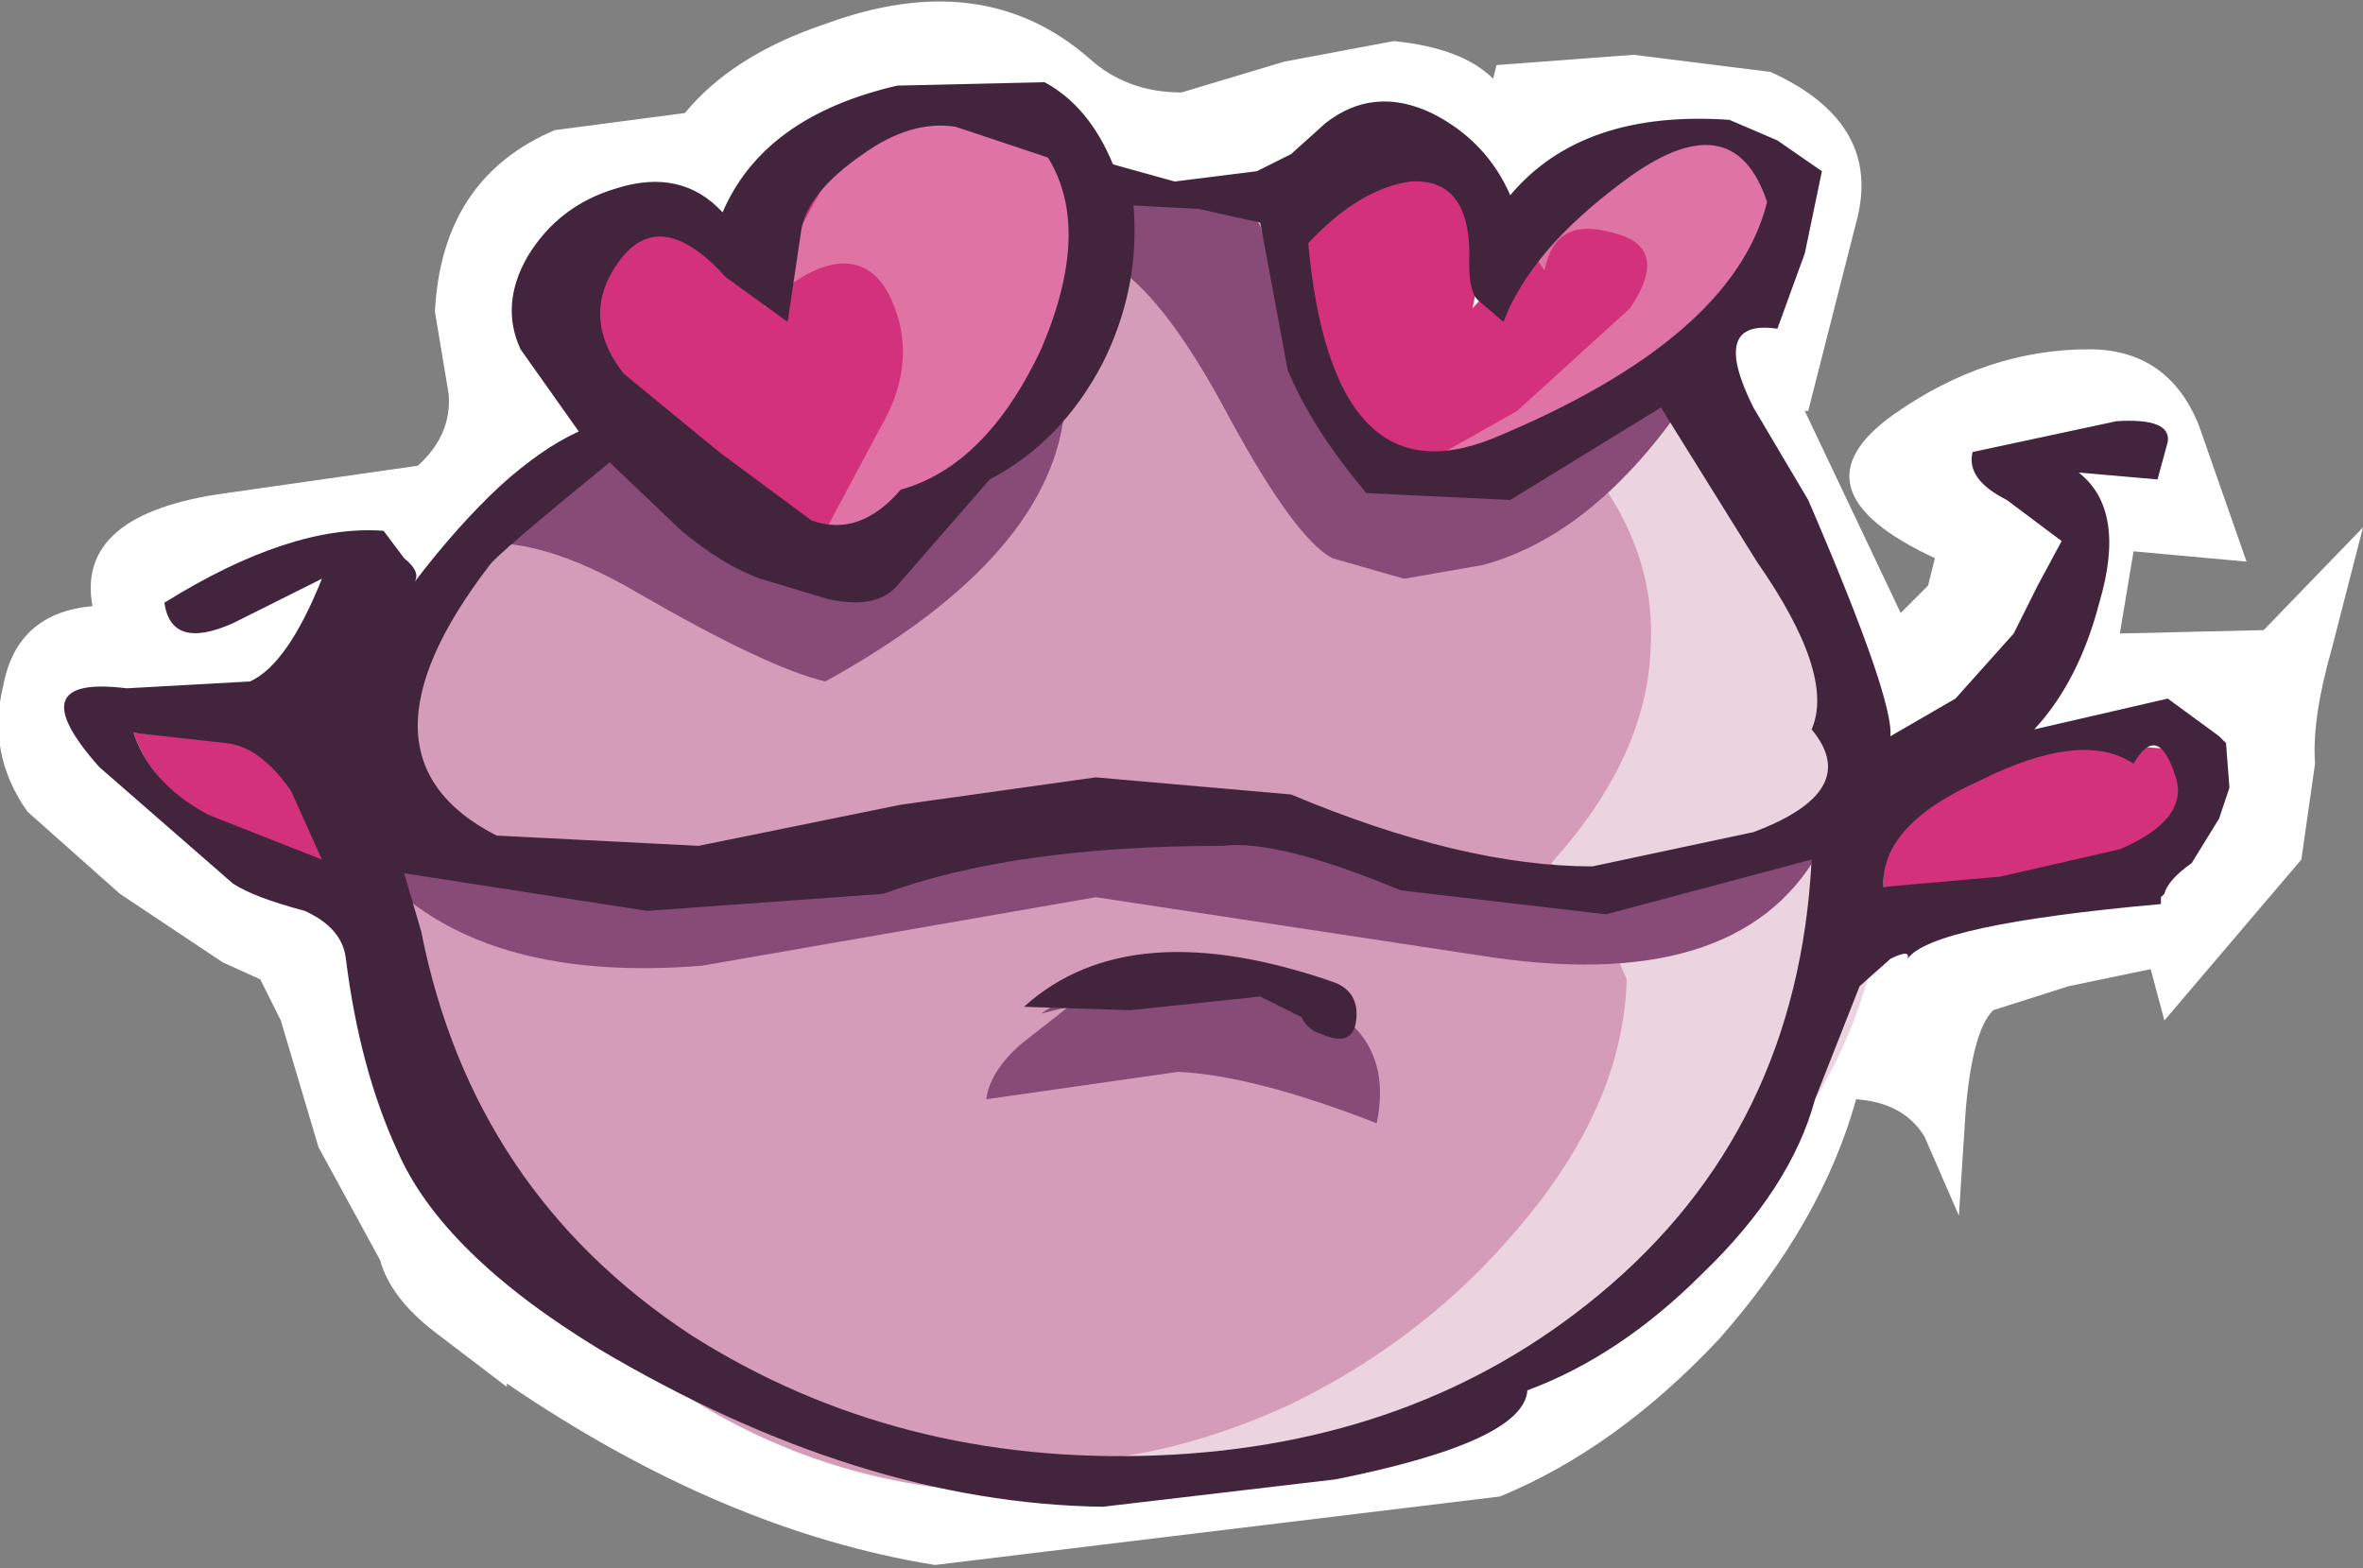 <?xml version="1.0" encoding="UTF-8" standalone="no"?>
<svg xmlns:xlink="http://www.w3.org/1999/xlink" height="22.9px" width="34.5px" xmlns="http://www.w3.org/2000/svg">
  <rect width="100%" height="100%" fill="#808080" stroke="none"/>
  <g transform="matrix(1.0, 0.0, 0.0, 1.0, 0.0, 0.0)">
    <path d="M34.05 9.45 Q33.75 10.5 33.8 11.15 L33.6 12.55 31.6 14.9 31.4 14.15 30.2 14.4 29.1 14.75 Q28.8 15.05 28.7 16.2 L28.6 17.75 28.1 16.6 Q27.8 16.1 27.1 16.05 26.6 17.85 25.1 19.55 23.6 21.15 21.9 21.85 L13.65 22.85 Q10.55 22.35 7.4 20.2 L7.4 20.25 6.35 19.45 Q5.7 18.95 5.55 18.4 L4.65 16.75 4.1 14.9 3.8 14.3 3.25 14.05 1.75 13.05 0.4 11.85 Q-0.2 11.0 0.05 10.0 0.25 8.95 1.35 8.85 1.1 7.5 3.3 7.2 L6.1 6.8 Q6.6 6.35 6.55 5.75 L6.35 4.55 Q6.45 2.6 8.1 1.9 L10.0 1.65 Q10.7 0.8 12.05 0.35 14.35 -0.5 15.9 0.85 16.45 1.35 17.25 1.35 L18.75 0.9 20.35 0.6 Q21.35 0.7 21.8 1.15 L21.85 0.95 23.85 0.8 25.85 1.05 Q27.5 1.8 27.1 3.25 L26.4 6.0 26.35 6.0 27.75 8.95 28.15 8.55 28.25 8.15 Q26.1 7.15 27.65 6.05 29.0 5.1 30.5 5.1 31.65 5.1 32.1 6.2 L32.8 8.2 31.15 8.05 30.95 9.25 33.05 9.2 34.5 7.7 34.05 9.45" fill="#ffffff" fill-rule="evenodd" stroke="none"/>
    <path d="M20.95 7.1 L22.4 6.6 24.1 5.6 24.4 5.4 24.45 5.75 Q24.6 6.45 25.8 8.15 26.85 9.7 26.85 10.95 L26.85 11.05 Q26.8 11.9 25.9 12.4 L26.7 12.2 26.7 12.55 Q26.0 17.8 22.7 19.95 20.45 21.4 15.7 21.75 L14.95 21.8 Q11.25 21.8 8.45 19.15 5.65 16.5 5.65 13.2 L5.65 12.7 5.9 12.75 5.95 12.5 6.35 12.55 6.2 12.45 Q5.55 11.85 5.55 10.85 5.55 9.35 6.6 7.9 7.65 6.45 8.75 6.4 9.2 6.4 9.55 6.7 10.45 7.45 11.45 7.45 12.8 7.5 14.2 6.0 15.4 4.65 16.25 2.75 L16.5 2.85 16.45 2.6 17.2 2.7 Q18.4 2.65 18.65 3.75 19.0 5.3 19.25 5.7 19.95 7.1 20.95 7.1" fill="#d59cb9" fill-rule="evenodd" stroke="none"/>
    <path d="M12.35 8.3 L9.85 6.8 Q8.2 5.6 8.4 4.5 8.8 2.75 9.7 3.25 10.9 3.85 11.05 3.65 L12.1 2.15 Q12.8 1.45 14.5 1.85 16.85 2.35 15.5 5.0 14.3 7.25 12.9 8.0 L12.35 8.3" fill="#d4317c" fill-rule="evenodd" stroke="none"/>
    <path d="M21.5 4.5 L22.95 2.9 Q23.4 2.5 24.5 2.2 26.25 1.65 25.3 3.4 24.35 5.1 23.45 5.6 L21.35 7.0 Q20.3 7.3 19.3 5.05 18.2 2.7 20.15 2.25 22.05 1.85 21.5 4.5" fill="#d4317c" fill-rule="evenodd" stroke="none"/>
    <path d="M1.95 10.7 L3.85 10.85 4.6 11.9 Q5.15 12.8 4.75 12.65 L3.1 12.0 Q2.2 11.45 1.95 10.7" fill="#d4317c" fill-rule="evenodd" stroke="none"/>
    <path d="M31.8 10.95 Q32.9 12.6 30.3 12.95 L27.5 12.95 Q27.4 10.5 31.8 10.95" fill="#d4317c" fill-rule="evenodd" stroke="none"/>
    <path d="M27.2 10.3 Q28.65 15.6 23.3 19.25 18.4 22.65 14.8 21.35 16.8 21.45 18.85 20.5 20.8 19.55 22.15 17.95 23.7 16.15 23.75 14.3 L23.3 13.25 22.65 12.6 Q24.05 11.05 24.1 9.45 24.2 7.7 22.65 6.2 24.45 5.2 25.65 6.8 26.4 7.75 27.2 10.3" fill="#ecd3e0" fill-rule="evenodd" stroke="none"/>
    <path d="M6.85 7.95 L7.05 7.9 Q7.3 8.05 8.05 7.0 8.75 6.15 9.65 7.4 10.4 8.4 12.4 7.8 14.2 7.25 15.55 5.9 15.4 8.1 12.05 9.95 11.2 9.75 9.3 8.65 7.85 7.8 6.85 7.95" fill="#884a76" fill-rule="evenodd" stroke="none"/>
    <path d="M26.55 12.45 Q25.35 14.55 21.6 13.95 L16.0 13.1 10.25 14.1 Q6.55 14.4 5.1 12.2 L5.65 12.2 Q7.4 13.6 11.5 12.65 16.35 11.45 17.4 11.7 L19.75 12.5 Q21.2 13.05 22.25 13.0 L24.45 12.55 26.55 12.45" fill="#884a76" fill-rule="evenodd" stroke="none"/>
    <path d="M15.6 14.7 L15.2 14.8 Q16.25 14.05 18.25 14.35 20.45 14.7 20.1 16.4 18.3 15.7 17.2 15.65 L14.4 16.05 Q14.45 15.65 14.9 15.25 L15.6 14.7" fill="#884a76" fill-rule="evenodd" stroke="none"/>
    <path d="M21.65 8.25 L20.5 8.45 19.45 8.15 Q18.9 7.85 17.95 6.1 17.05 4.4 16.3 3.9 15.95 2.95 17.0 2.8 18.0 2.6 18.4 3.3 L18.8 4.65 Q18.95 5.5 19.3 5.95 20.3 7.35 21.9 6.8 L24.65 5.8 Q23.3 7.8 21.65 8.25" fill="#884a76" fill-rule="evenodd" stroke="none"/>
    <path d="M11.15 4.5 L11.25 4.3 Q13.1 -0.2 15.2 1.95 16.65 3.5 15.0 5.9 13.45 8.2 12.05 7.75 L12.85 6.25 Q13.35 5.4 13.1 4.6 12.85 3.8 12.25 3.85 11.75 3.9 11.15 4.5" fill="#df73a4" fill-rule="evenodd" stroke="none"/>
    <path d="M22.05 3.2 L21.95 3.2 21.15 2.5 Q21.65 2.6 22.0 3.15 L22.05 3.2 23.0 2.5 Q23.65 1.9 24.35 1.95 26.35 1.95 25.75 3.3 25.0 4.75 23.45 5.9 21.7 7.15 20.2 7.1 L22.15 6.0 23.8 4.5 Q24.4 3.6 23.55 3.4 22.7 3.15 22.55 3.95 L22.05 3.2" fill="#df73a4" fill-rule="evenodd" stroke="none"/>
    <path d="M19.5 14.35 Q19.85 14.5 19.8 14.9 19.75 15.3 19.3 15.1 19.1 15.05 19.0 14.85 L18.4 14.55 16.5 14.75 14.95 14.7 Q16.5 13.3 19.5 14.35" fill="#43243d" fill-rule="evenodd" stroke="none"/>
    <path d="M1.95 10.7 Q2.2 11.45 3.05 11.9 L4.7 12.55 4.25 11.55 Q3.8 10.9 3.3 10.85 L1.95 10.7 M15.2 5.1 Q15.95 3.35 15.3 2.3 L13.95 1.85 Q13.3 1.75 12.6 2.25 11.8 2.8 11.7 3.35 L11.5 4.7 10.6 4.05 Q9.65 3.0 9.05 3.8 8.45 4.6 9.1 5.45 L10.5 6.6 11.85 7.6 Q12.55 7.85 13.15 7.15 14.4 6.8 15.2 5.1 M23.45 13.35 L20.45 13.0 Q18.65 12.25 17.85 12.35 14.8 12.35 12.9 13.05 L9.45 13.3 5.9 12.75 6.15 13.6 Q6.9 17.4 10.1 19.5 13.1 21.4 16.9 21.25 20.7 21.1 23.35 18.9 26.25 16.5 26.45 12.55 L23.45 13.35 M25.6 12.15 Q27.2 11.55 26.45 10.65 26.8 9.85 25.65 8.2 L24.25 5.95 22.05 7.3 19.95 7.2 Q19.15 6.25 18.8 5.4 L18.4 3.25 17.5 3.05 16.55 3.0 Q16.65 4.2 16.1 5.3 15.5 6.45 14.45 7.0 L13.1 8.55 Q12.8 8.9 12.1 8.75 L11.1 8.45 Q10.55 8.25 9.95 7.75 L8.9 6.75 Q7.25 8.1 7.15 8.25 5.0 11.05 7.25 12.2 L10.2 12.35 13.15 11.75 16.0 11.35 18.85 11.6 Q21.35 12.65 23.25 12.65 L25.6 12.15 M21.45 3.85 Q21.5 2.6 20.6 2.65 19.85 2.75 19.1 3.55 19.45 7.35 21.8 6.4 25.3 4.95 25.8 2.95 25.3 1.45 23.7 2.65 22.35 3.65 21.95 4.7 L21.6 4.4 Q21.45 4.3 21.45 3.85 M31.65 6.45 L31.5 7.0 30.35 6.9 Q31.05 7.45 30.65 8.8 30.35 9.95 29.7 10.65 L31.65 10.2 32.4 10.75 32.5 10.85 32.55 11.5 32.4 11.95 32.0 12.6 Q31.65 12.85 31.6 13.05 L31.55 13.1 31.55 13.2 Q28.2 13.5 27.85 14.0 27.9 13.85 27.6 14.0 L27.15 14.4 26.5 16.05 Q26.15 17.35 24.85 18.6 23.65 19.8 22.3 20.3 22.25 21.05 19.5 21.6 L16.1 22.0 Q12.55 21.95 8.75 19.7 6.45 18.3 5.8 16.8 5.25 15.6 5.05 14.0 5.0 13.55 4.45 13.3 3.7 13.1 3.4 12.9 L1.45 11.2 Q0.25 9.85 1.85 10.05 L3.65 9.95 Q4.2 9.7 4.7 8.45 L3.4 9.1 Q2.5 9.5 2.4 8.8 4.25 7.65 5.6 7.75 L5.9 8.15 Q6.15 8.35 6.05 8.5 7.35 6.8 8.45 6.3 L7.6 5.1 Q7.3 4.45 7.7 3.75 8.15 3.0 9.0 2.75 9.95 2.45 10.55 3.1 11.15 1.7 13.1 1.25 L15.25 1.2 Q15.9 1.55 16.25 2.4 L17.15 2.65 18.35 2.5 18.85 2.25 19.35 1.8 Q20.05 1.25 20.9 1.65 21.7 2.05 22.05 2.85 23.1 1.6 25.25 1.75 L25.95 2.05 26.6 2.5 26.35 3.7 25.95 4.8 Q24.95 4.65 25.6 5.95 L26.4 7.3 Q27.65 10.2 27.6 10.75 L28.55 10.2 29.4 9.25 29.75 8.55 30.1 7.9 29.3 7.3 Q28.7 7.0 28.8 6.6 L30.9 6.15 Q31.7 6.1 31.65 6.45 M31.75 11.3 Q31.5 10.55 31.15 11.15 30.4 10.65 28.9 11.4 27.45 12.05 27.5 12.95 L29.2 12.8 30.95 12.4 Q32.0 11.95 31.75 11.3" fill="#43243d" fill-rule="evenodd" stroke="none"/>
  </g>
</svg>
